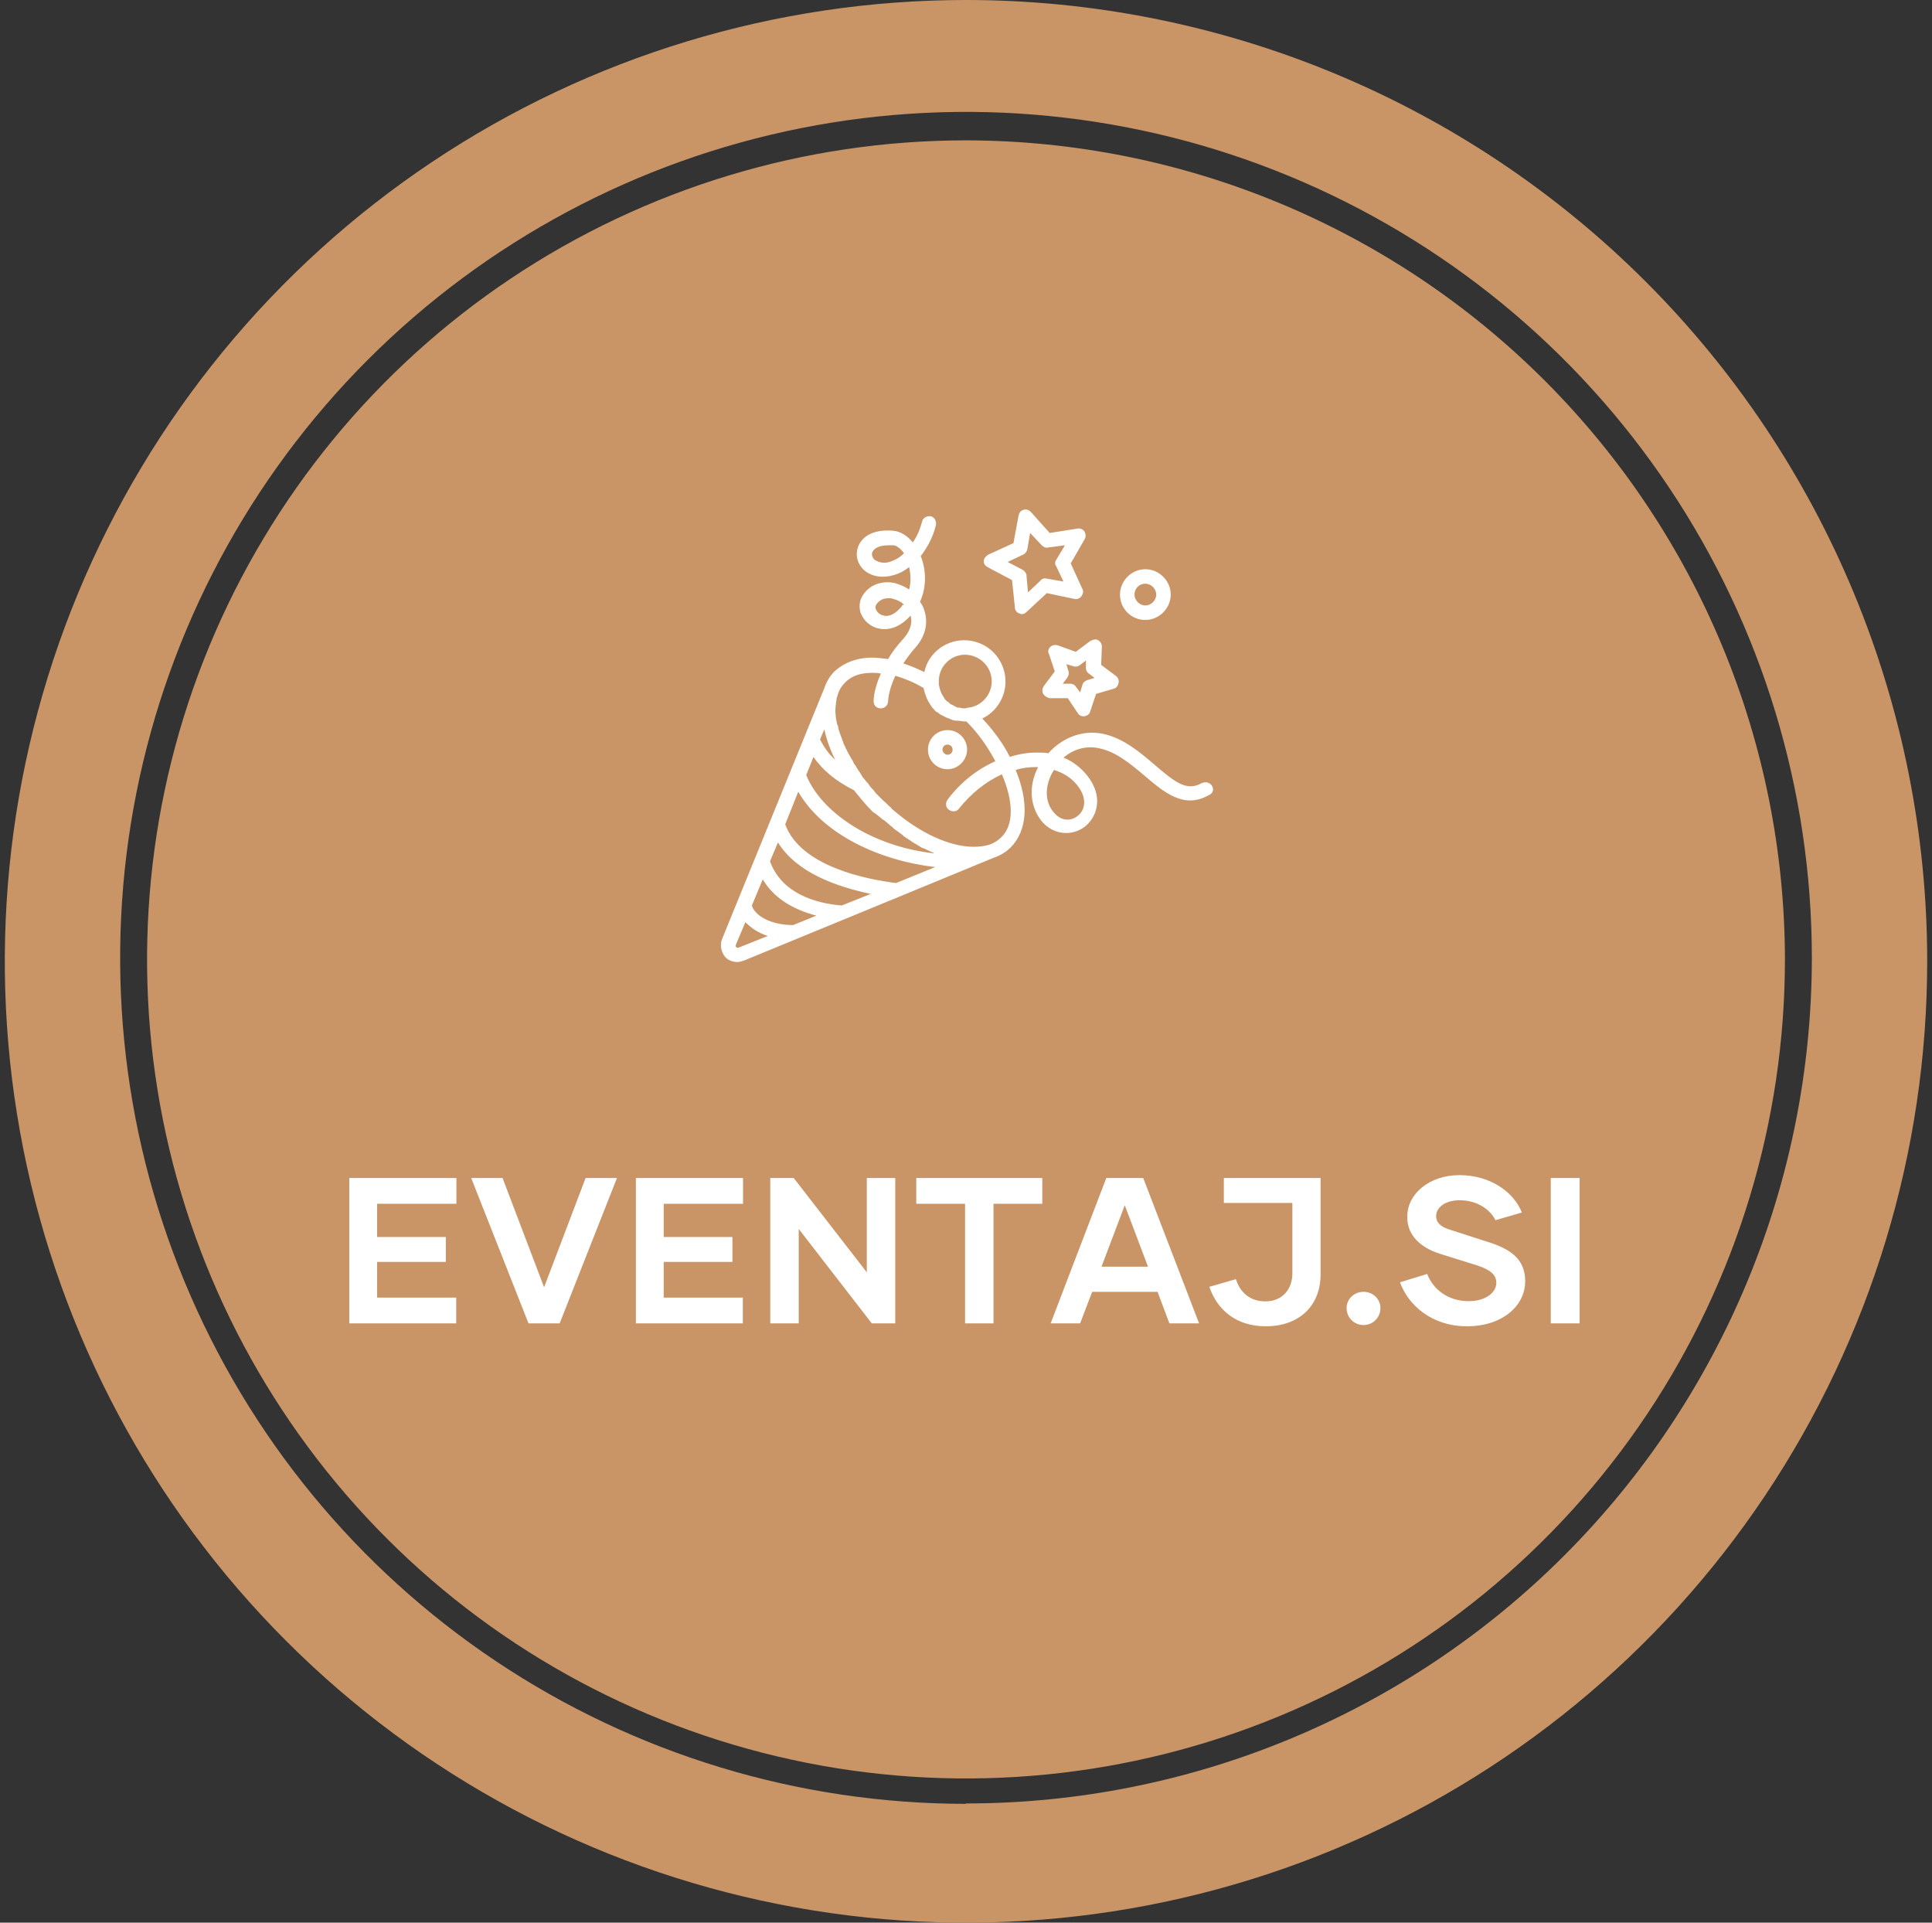<svg width="201" height="200" viewBox="0 0 201 200" fill="none" xmlns="http://www.w3.org/2000/svg">
<rect x="0" y="0" width="201" height="200" fill="#333333" stroke="none"/>
<g clip-path="url(#clip0_120_1128)">
<path d="M100.5 0C80.722 0 61.388 5.865 44.943 16.853C28.498 27.841 15.681 43.459 8.112 61.732C0.543 80.004 -1.437 100.111 2.421 119.509C6.28 138.907 15.804 156.725 29.789 170.711C43.775 184.696 61.593 194.22 80.991 198.079C100.389 201.937 120.496 199.957 138.768 192.388C157.041 184.819 172.659 172.002 183.647 155.557C194.635 139.112 200.5 119.778 200.5 100C200.5 86.868 197.913 73.864 192.888 61.732C187.862 49.599 180.497 38.575 171.211 29.289C161.925 20.003 150.901 12.637 138.768 7.612C126.636 2.587 113.632 0 100.5 0ZM100.5 187.64C83.095 187.64 66.081 182.479 51.61 172.809C37.138 163.14 25.859 149.396 19.199 133.316C12.538 117.236 10.795 99.542 14.191 82.472C17.586 65.402 25.968 49.722 38.275 37.415C50.582 25.108 66.262 16.726 83.332 13.331C100.402 9.935 118.096 11.678 134.176 18.339C150.256 24.999 164 36.278 173.669 50.75C183.339 65.221 188.5 82.235 188.5 99.64C188.489 122.972 179.213 145.345 162.711 161.84C146.209 178.334 123.832 187.6 100.5 187.6V187.64Z" fill="#C99566"/>
<path d="M100.5 14.6C83.649 14.6 67.177 19.597 53.165 28.959C39.154 38.321 28.234 51.627 21.785 67.195C15.337 82.764 13.65 99.895 16.937 116.422C20.225 132.949 28.339 148.13 40.255 160.046C52.17 171.961 67.351 180.076 83.878 183.363C100.406 186.651 117.536 184.963 133.105 178.515C148.673 172.066 161.979 161.146 171.341 147.135C180.703 133.124 185.7 116.651 185.7 99.8C185.668 77.213 176.682 55.561 160.71 39.59C144.739 23.618 123.087 14.632 100.5 14.6Z" fill="#C99566"/>
<path d="M126.096 81.752C125.87 81.375 125.418 81.3 125.041 81.451C123.457 82.356 122.251 81.375 120.14 79.566C118.632 78.284 116.898 76.777 114.712 76.324C112.375 75.872 110.339 76.927 109.058 78.36C108.681 78.284 108.304 78.284 107.927 78.284C107.927 78.284 107.927 78.284 107.851 78.284C106.947 78.284 105.967 78.435 105.062 78.737C104.383 77.38 103.403 76.023 102.197 74.741C103.629 74.062 104.61 72.555 104.61 70.896C104.61 68.559 102.725 66.599 100.312 66.599C98.277 66.599 96.543 68.031 96.166 69.916C95.412 69.539 94.658 69.237 93.979 69.011C94.281 68.559 94.658 68.031 95.11 67.503C96.241 66.297 96.618 64.865 96.166 63.508C96.09 63.206 95.939 62.904 95.713 62.603C96.467 60.944 96.317 59.135 95.789 57.853C96.467 56.949 97.07 55.893 97.372 54.611C97.447 54.234 97.221 53.782 96.844 53.707C96.467 53.631 96.015 53.858 95.939 54.234C95.713 55.064 95.412 55.818 94.96 56.421C94.432 55.742 93.678 55.29 92.999 55.215C90.662 54.988 89.531 55.968 89.23 57.024C88.928 58.004 89.38 59.06 90.285 59.587C91.19 60.115 92.321 60.115 93.452 59.663C93.829 59.512 94.206 59.286 94.582 58.984C94.733 59.663 94.809 60.492 94.582 61.321C94.13 61.02 93.602 60.794 93.075 60.643C91.868 60.417 90.737 60.718 89.984 61.623C89.456 62.226 89.305 62.98 89.531 63.734C89.833 64.563 90.587 65.242 91.492 65.392C92.17 65.543 93.452 65.468 94.733 64.035C94.96 64.865 94.658 65.694 93.979 66.448C93.301 67.202 92.773 67.88 92.396 68.559C91.793 68.484 91.265 68.408 90.737 68.408C89.154 68.408 87.797 68.936 86.817 69.841C86.365 70.293 85.988 70.896 85.762 71.575L75.132 97.66C74.905 98.188 74.981 98.791 75.282 99.319C75.584 99.846 76.187 100.072 76.715 100.072C76.941 100.072 77.167 99.997 77.393 99.922L93.527 93.287L103.403 89.216C104.082 88.99 104.685 88.613 105.137 88.161C106.947 86.351 107.022 83.336 105.665 80.094C106.344 79.868 107.097 79.792 107.776 79.792C107.851 79.792 107.927 79.792 108.002 79.792C106.947 81.828 107.173 84.014 108.455 85.522C109.208 86.351 110.113 86.653 110.942 86.653C111.696 86.653 112.45 86.351 112.978 85.899C114.184 84.843 114.787 82.808 113.129 80.697C112.45 79.868 111.621 79.189 110.641 78.812C111.621 77.983 112.903 77.531 114.335 77.832C116.144 78.209 117.652 79.491 119.085 80.697C121.12 82.431 123.156 84.165 125.719 82.733C126.172 82.582 126.322 82.129 126.096 81.752ZM92.924 58.306C92.472 58.532 91.793 58.683 91.115 58.306C90.813 58.155 90.662 57.778 90.737 57.476C90.888 57.099 91.341 56.722 92.472 56.722C92.622 56.722 92.773 56.722 92.924 56.722C93.225 56.722 93.678 57.024 94.055 57.552C93.678 57.929 93.301 58.155 92.924 58.306ZM93.829 63.055C93.225 63.809 92.547 64.186 91.944 64.035C91.567 63.96 91.265 63.734 91.115 63.357C91.039 63.131 91.115 62.904 91.265 62.754C91.642 62.301 92.095 62.226 92.472 62.226C92.622 62.226 92.773 62.226 92.924 62.301C93.301 62.377 93.753 62.603 94.055 62.904C93.904 62.904 93.829 62.98 93.829 63.055ZM100.388 68.106C101.895 68.106 103.177 69.313 103.177 70.896C103.177 72.253 102.122 73.459 100.765 73.61C100.614 73.61 100.538 73.686 100.388 73.686C100.237 73.686 100.011 73.686 99.86 73.61C99.784 73.61 99.784 73.61 99.709 73.61C99.558 73.61 99.483 73.535 99.332 73.459C99.257 73.459 99.257 73.384 99.181 73.384C99.106 73.308 98.955 73.308 98.88 73.233C98.804 73.158 98.729 73.158 98.729 73.082C98.654 73.007 98.578 73.007 98.503 72.932C98.427 72.856 98.352 72.781 98.277 72.705C98.277 72.63 98.201 72.63 98.201 72.555C98.126 72.404 98.05 72.329 97.975 72.178C97.824 71.876 97.749 71.575 97.674 71.198C97.674 71.122 97.674 71.047 97.674 70.971C97.598 69.388 98.88 68.106 100.388 68.106ZM91.718 85.145C91.793 85.22 91.868 85.296 91.944 85.296C92.245 85.522 92.547 85.823 92.849 86.05C92.924 86.125 92.924 86.125 92.999 86.201C93.301 86.427 93.527 86.577 93.829 86.804C93.904 86.879 93.979 86.879 93.979 86.954C94.281 87.181 94.582 87.331 94.884 87.558C94.96 87.633 95.035 87.633 95.11 87.708C95.412 87.859 95.713 88.085 96.015 88.236H96.09C96.392 88.387 96.694 88.538 97.07 88.688C97.07 88.688 97.146 88.688 97.146 88.764C90.511 88.01 85.385 84.391 83.877 80.621L84.631 78.737C85.611 80.169 87.043 81.3 88.853 82.205C89.456 82.959 90.059 83.713 90.813 84.466C91.115 84.617 91.416 84.919 91.718 85.145ZM93.225 91.855C90.134 91.478 83.274 90.121 81.691 85.748L83.048 82.356C85.611 86.804 91.491 89.518 97.297 90.196L93.225 91.855ZM87.571 94.192C84.782 93.966 81.314 92.91 80.107 89.593L80.937 87.633C82.897 90.799 87.043 92.232 90.587 92.986L87.571 94.192ZM82.52 96.228C80.183 96.228 78.524 95.247 78.223 94.192L79.353 91.478C80.484 93.363 82.369 94.569 84.932 95.247L82.52 96.228ZM86.893 79.038C86.214 78.435 85.762 77.757 85.309 76.927L85.762 75.872C85.988 76.927 86.365 77.983 86.893 79.038ZM76.865 98.565C76.715 98.64 76.639 98.565 76.564 98.489C76.489 98.414 76.564 98.263 76.564 98.263L77.544 95.926C78.147 96.529 78.901 97.057 79.881 97.358L76.865 98.565ZM104.157 87.105C103.856 87.407 103.403 87.708 102.951 87.859C102.499 88.01 101.895 88.085 101.292 88.085C98.804 88.085 95.713 86.653 92.999 84.316C92.924 84.24 92.773 84.165 92.698 84.014C92.396 83.788 92.17 83.486 91.868 83.26C91.642 83.034 91.341 82.733 91.115 82.506C91.039 82.431 90.964 82.28 90.888 82.205C90.737 82.054 90.587 81.903 90.436 81.677C90.361 81.526 90.285 81.451 90.134 81.3C89.984 81.149 89.908 80.999 89.757 80.848C89.682 80.697 89.607 80.621 89.531 80.471C89.456 80.32 89.305 80.169 89.23 80.018C89.154 79.868 89.079 79.792 89.004 79.641C88.853 79.491 88.777 79.264 88.702 79.114C88.627 79.038 88.627 78.963 88.551 78.888C88.4 78.586 88.25 78.36 88.099 78.058C88.099 77.983 88.023 77.907 88.023 77.907C87.948 77.681 87.797 77.455 87.722 77.229C87.722 77.153 87.647 77.078 87.647 77.003C87.571 76.777 87.496 76.626 87.42 76.4C87.42 76.324 87.345 76.249 87.345 76.173C87.269 75.947 87.194 75.721 87.194 75.57C87.194 75.495 87.194 75.495 87.119 75.419C87.043 75.193 87.043 74.967 86.968 74.741V74.666C86.893 74.138 86.893 73.686 86.968 73.233C86.968 73.158 86.968 73.158 86.968 73.158C86.968 73.007 87.043 72.781 87.043 72.63C87.043 72.555 87.119 72.479 87.119 72.404C87.269 71.801 87.571 71.348 87.948 70.971C88.627 70.293 89.531 69.991 90.737 69.991C91.039 69.991 91.341 69.991 91.642 70.067C90.964 71.575 90.888 72.63 90.888 72.932C90.888 73.384 91.19 73.686 91.642 73.686C92.019 73.686 92.396 73.384 92.396 72.932C92.396 72.781 92.472 71.725 93.15 70.293C94.13 70.594 95.11 70.971 96.09 71.575C96.241 72.329 96.543 73.007 96.995 73.61C96.995 73.61 96.995 73.61 97.07 73.686C97.221 73.836 97.297 73.987 97.447 74.062C97.523 74.062 97.523 74.138 97.598 74.138C97.749 74.289 97.9 74.364 98.05 74.439C98.126 74.439 98.201 74.515 98.201 74.515C98.352 74.59 98.503 74.666 98.729 74.741C98.804 74.741 98.88 74.816 98.88 74.816C99.106 74.892 99.257 74.967 99.483 74.967C99.558 74.967 99.558 74.967 99.634 74.967C99.86 74.967 100.086 75.043 100.312 75.043C100.388 75.043 100.463 75.043 100.538 75.043C101.82 76.324 102.8 77.757 103.554 79.189C101.669 80.018 99.935 81.375 98.578 83.185C98.352 83.486 98.352 84.014 98.729 84.24C99.031 84.466 99.558 84.466 99.784 84.09C101.066 82.506 102.574 81.3 104.233 80.546C105.439 83.336 105.514 85.823 104.157 87.105ZM112.073 81.677C113.204 83.109 112.827 84.316 112.149 84.843C111.546 85.371 110.49 85.522 109.661 84.542C108.53 83.26 108.831 81.526 109.51 80.32C109.585 80.245 109.585 80.169 109.661 80.094C110.641 80.395 111.47 80.923 112.073 81.677ZM119.16 64.488C120.593 64.488 121.799 63.282 121.799 61.849C121.799 60.417 120.593 59.21 119.16 59.21C117.728 59.21 116.521 60.417 116.521 61.849C116.521 63.282 117.652 64.488 119.16 64.488ZM119.16 60.718C119.763 60.718 120.291 61.246 120.291 61.849C120.291 62.452 119.763 62.98 119.16 62.98C118.557 62.98 118.029 62.452 118.029 61.849C118.029 61.246 118.482 60.718 119.16 60.718ZM100.614 77.983C100.614 76.852 99.709 75.947 98.578 75.947C97.447 75.947 96.543 76.852 96.543 77.983C96.543 79.114 97.447 80.018 98.578 80.018C99.709 80.018 100.614 79.038 100.614 77.983ZM98.05 77.983C98.05 77.681 98.277 77.455 98.578 77.455C98.88 77.455 99.106 77.681 99.106 77.983C99.106 78.284 98.88 78.511 98.578 78.511C98.277 78.511 98.05 78.209 98.05 77.983ZM102.725 58.984L105.288 60.341L105.59 63.206C105.59 63.508 105.816 63.734 106.042 63.809C106.117 63.809 106.193 63.885 106.268 63.885C106.494 63.885 106.645 63.809 106.796 63.658L108.907 61.698L111.772 62.301C112.073 62.377 112.375 62.226 112.526 62C112.676 61.774 112.752 61.472 112.601 61.246L111.395 58.607L112.827 56.119C112.978 55.893 112.978 55.592 112.827 55.29C112.676 55.064 112.375 54.913 112.073 54.988L109.208 55.441L107.248 53.254C107.022 53.028 106.796 52.953 106.494 53.028C106.193 53.104 106.042 53.33 105.967 53.631L105.439 56.496L102.8 57.703C102.574 57.853 102.348 58.08 102.348 58.381C102.348 58.683 102.499 58.833 102.725 58.984ZM106.419 57.703C106.645 57.627 106.796 57.401 106.871 57.175L107.173 55.441L108.379 56.722C108.53 56.873 108.756 57.024 109.058 56.949L110.792 56.722L109.887 58.23C109.736 58.456 109.736 58.683 109.887 58.909L110.641 60.492L108.907 60.191C108.681 60.115 108.379 60.191 108.228 60.417L106.947 61.623L106.796 59.889C106.796 59.663 106.645 59.437 106.419 59.286L104.836 58.456L106.419 57.703ZM110.038 67.126C109.736 67.051 109.435 67.126 109.284 67.277C109.058 67.503 108.982 67.805 109.133 68.031L109.736 69.841L108.605 71.348C108.455 71.575 108.379 71.876 108.53 72.178C108.681 72.404 108.907 72.555 109.208 72.63H111.093L112.149 74.213C112.299 74.439 112.526 74.515 112.752 74.515H112.827C113.129 74.439 113.355 74.289 113.43 73.987L114.033 72.178L115.843 71.65C116.144 71.575 116.295 71.348 116.371 71.047C116.446 70.745 116.295 70.444 116.069 70.293L114.561 69.162L114.637 67.277C114.637 66.976 114.486 66.749 114.26 66.599C114.033 66.448 113.732 66.523 113.43 66.674L111.923 67.805L110.038 67.126ZM112.375 69.162L112.978 68.71V69.464C112.978 69.69 113.053 69.916 113.28 70.067L113.883 70.519L113.129 70.745C112.903 70.821 112.676 70.971 112.601 71.273L112.375 72.027L111.923 71.424C111.772 71.198 111.546 71.122 111.319 71.122H110.565L111.018 70.519C111.169 70.293 111.244 70.067 111.169 69.841L110.942 69.087L111.696 69.313C111.923 69.388 112.224 69.313 112.375 69.162Z" fill="white"/>
<path d="M47.485 125.22H39.234V128.676H46.383V131.268H39.234V134.983H47.463V137.661H36.34V122.542H47.485V125.22ZM60.925 122.542H64.186L58.225 137.661H54.985L49.024 122.542H52.285L56.605 133.903L60.925 122.542ZM77.302 125.22H69.051V128.676H76.201V131.268H69.051V134.983H77.281V137.661H66.157V122.542H77.302V125.22ZM90.18 122.542H93.139V137.661H90.699L83.096 127.834V137.661H80.137V122.542H82.578L90.18 132.348V122.542ZM108.437 122.542V125.22H103.361V137.661H100.402V125.22H95.326V122.542H108.437ZM121.661 137.661L120.43 134.378H113.626L112.373 137.661H109.306L115.095 122.542H118.939L124.749 137.661H121.661ZM114.598 131.765H119.436L117.017 125.372L114.598 131.765ZM137.39 122.542V132.564C137.39 135.869 135.122 137.964 131.688 137.964C128.643 137.964 126.655 136.301 125.813 133.86L128.578 133.061C129.01 134.421 130.025 135.372 131.645 135.372C133.416 135.372 134.453 134.097 134.453 132.478V125.134H127.325V122.542H137.39ZM141.866 137.834C140.873 137.834 140.095 137.057 140.095 136.063C140.095 135.134 140.873 134.378 141.866 134.378C142.838 134.378 143.616 135.134 143.616 136.063C143.616 137.057 142.838 137.834 141.866 137.834ZM152.628 137.964C148.935 137.964 146.494 135.739 145.652 133.385L148.481 132.521C149.086 134.097 150.619 135.35 152.801 135.35C154.572 135.35 155.673 134.443 155.673 133.45C155.673 132.65 155.133 132.11 153.686 131.635L149.82 130.426C147.833 129.799 146.386 128.525 146.408 126.581C146.386 124.227 148.675 122.24 151.829 122.24C155.09 122.24 157.509 124.032 158.33 126.128L155.587 126.927C154.961 125.696 153.557 124.853 151.85 124.853C150.36 124.853 149.41 125.609 149.41 126.495C149.41 127.164 149.863 127.618 150.857 127.92L154.615 129.13C156.926 129.843 158.676 130.814 158.676 133.277C158.676 135.869 156.257 137.964 152.628 137.964ZM161.338 137.661V122.542H164.34V137.661H161.338Z" fill="white"/>
</g>
<defs>
<clipPath id="clip0_120_1128">
<rect width="200" height="200" fill="white" transform="translate(0.5)"/>
</clipPath>
</defs>
</svg>
